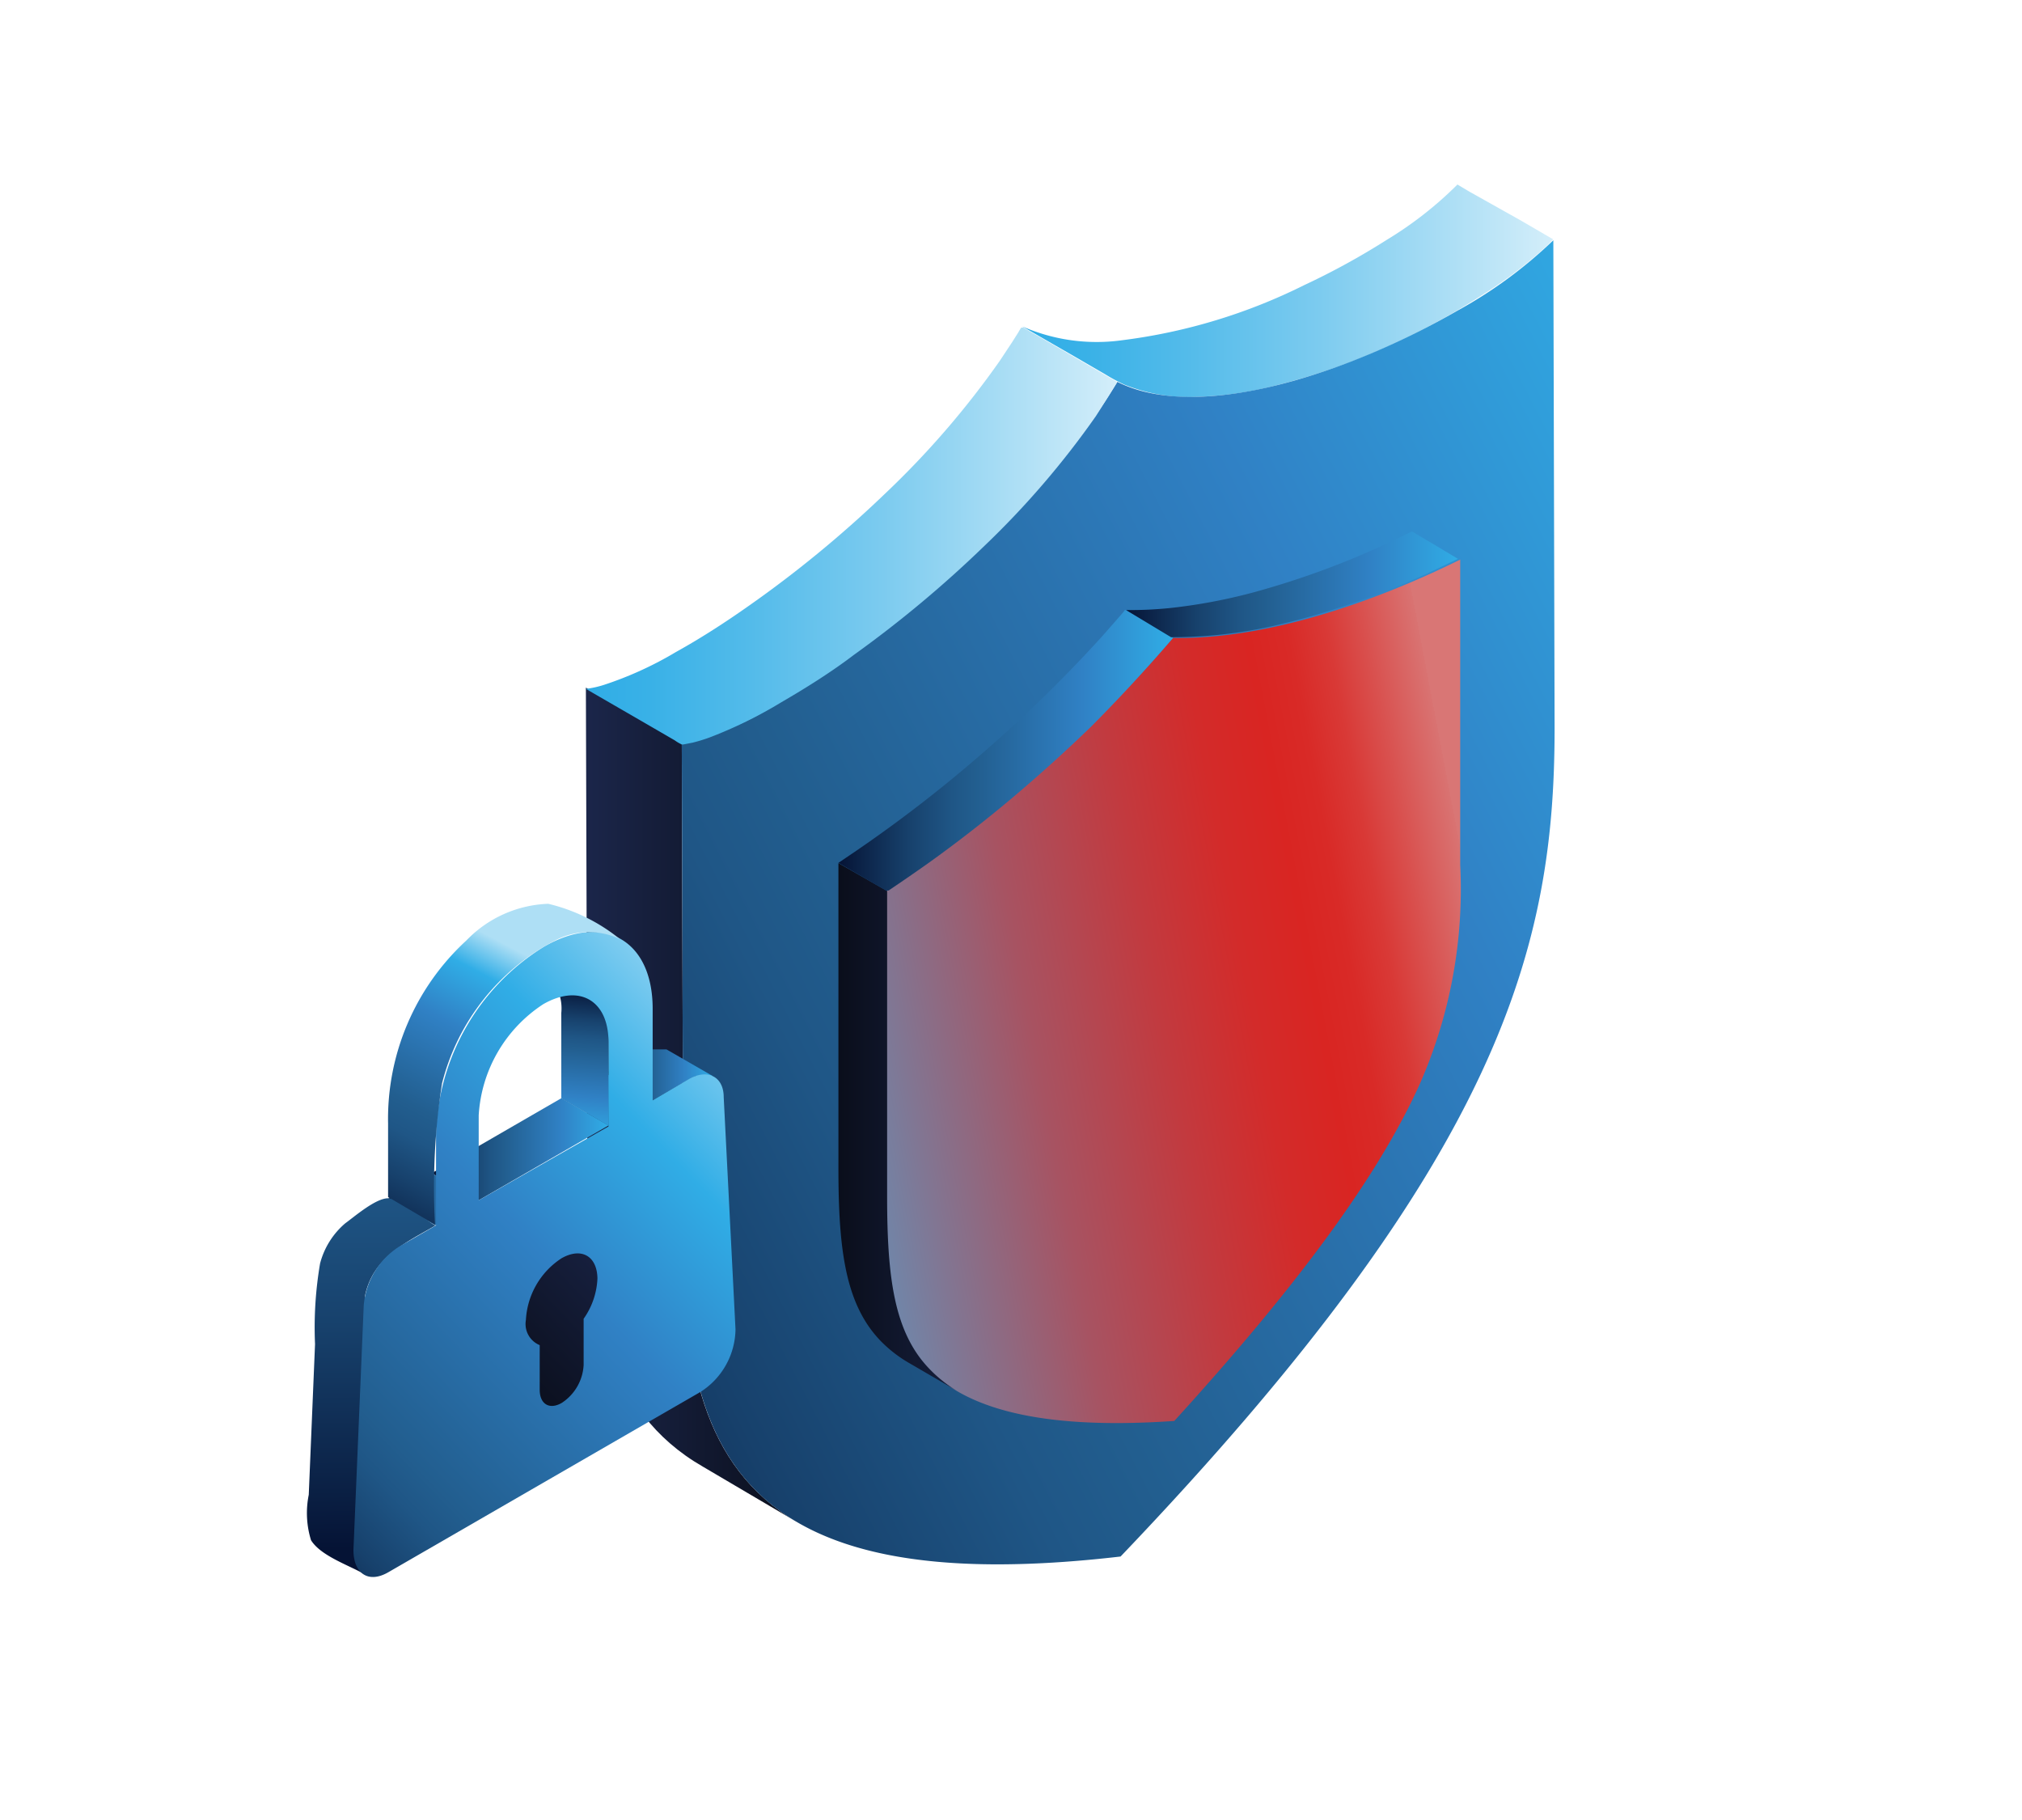 <svg id="Layer_3" data-name="Layer 3" xmlns="http://www.w3.org/2000/svg" xmlns:xlink="http://www.w3.org/1999/xlink" viewBox="0 0 80.55 72.5"><defs><style>.cls-1{fill:none;}.cls-2{isolation:isolate;}.cls-3{fill:url(#linear-gradient);}.cls-4{clip-path:url(#clip-path);}.cls-5{fill:url(#linear-gradient-2);}.cls-6{fill:url(#linear-gradient-3);}.cls-7{fill:url(#linear-gradient-4);}.cls-8{fill:url(#linear-gradient-5);}.cls-9{fill:url(#linear-gradient-6);}.cls-10{fill:url(#linear-gradient-7);}.cls-11{fill:url(#linear-gradient-8);}.cls-12{fill:url(#linear-gradient-9);}.cls-13{fill:url(#linear-gradient-10);}.cls-14{fill:url(#linear-gradient-11);}.cls-15{fill:url(#linear-gradient-12);}.cls-16{fill:url(#linear-gradient-13);}.cls-17{fill:url(#linear-gradient-14);}.cls-18{fill:url(#linear-gradient-15);}.cls-19{fill:url(#linear-gradient-16);}.cls-20{fill:url(#linear-gradient-17);}</style><linearGradient id="linear-gradient" x1="40.69" y1="11.58" x2="61.87" y2="11.58" gradientUnits="userSpaceOnUse"><stop offset="0" stop-color="#30ade6"/><stop offset="0.12" stop-color="#39b1e7"/><stop offset="0.31" stop-color="#53bbea"/><stop offset="0.56" stop-color="#7ccbef"/><stop offset="0.85" stop-color="#b5e2f6"/><stop offset="1" stop-color="#d4eefa"/></linearGradient><clipPath id="clip-path"><path class="cls-1" d="M31.77,60.64,28,58.42C24.14,56.2,23.42,52,23.4,46.87l-.06-19.48,3.82,2.22.06,19.48C27.23,54.19,28,58.42,31.77,60.64Z"/></clipPath><linearGradient id="linear-gradient-2" x1="23.35" y1="44.01" x2="31.77" y2="44.01" gradientUnits="userSpaceOnUse"><stop offset="0" stop-color="#1b264a"/><stop offset="1" stop-color="#0a0e1b"/></linearGradient><linearGradient id="linear-gradient-3" x1="12.89" y1="54.9" x2="72.44" y2="24.28" gradientUnits="userSpaceOnUse"><stop offset="0" stop-color="#051335"/><stop offset="0.05" stop-color="#0a1f43"/><stop offset="0.21" stop-color="#17416c"/><stop offset="0.34" stop-color="#1f5686"/><stop offset="0.41" stop-color="#225e8f"/><stop offset="0.73" stop-color="#3081c5"/><stop offset="1" stop-color="#30ade6"/></linearGradient><linearGradient id="linear-gradient-4" x1="23.35" y1="21.3" x2="44.51" y2="21.3" xlink:href="#linear-gradient"/><linearGradient id="linear-gradient-5" x1="12.6" y1="47.02" x2="63.61" y2="37.33" gradientUnits="userSpaceOnUse"><stop offset="0.3" stop-color="#3fb3e8"/><stop offset="0.34" stop-color="#52a2d0"/><stop offset="0.46" stop-color="#817693"/><stop offset="0.56" stop-color="#a75362"/><stop offset="0.66" stop-color="#c23a3f"/><stop offset="0.73" stop-color="#d32b2a"/><stop offset="0.78" stop-color="#d92522"/><stop offset="0.81" stop-color="#d92a27"/><stop offset="0.84" stop-color="#d93936"/><stop offset="0.87" stop-color="#d9514f"/><stop offset="0.91" stop-color="#d97372"/><stop offset="0.91" stop-color="#d97675"/></linearGradient><linearGradient id="linear-gradient-6" x1="33.4" y1="44.9" x2="38.18" y2="44.9" gradientUnits="userSpaceOnUse"><stop offset="0" stop-color="#0a0e1b"/><stop offset="1" stop-color="#161f3d"/></linearGradient><linearGradient id="linear-gradient-7" x1="33.4" y1="29.89" x2="46.73" y2="29.89" xlink:href="#linear-gradient-3"/><linearGradient id="linear-gradient-8" x1="44.86" y1="23.3" x2="58.17" y2="23.3" xlink:href="#linear-gradient-3"/><linearGradient id="linear-gradient-9" x1="24.1" y1="42.77" x2="28.42" y2="42.77" xlink:href="#linear-gradient-3"/><linearGradient id="linear-gradient-10" x1="22.37" y1="43.79" x2="25.97" y2="43.79" xlink:href="#linear-gradient-3"/><linearGradient id="linear-gradient-11" x1="17.2" y1="45.78" x2="24.24" y2="45.78" xlink:href="#linear-gradient-3"/><linearGradient id="linear-gradient-12" x1="23.11" y1="39.33" x2="22.66" y2="45.27" xlink:href="#linear-gradient-3"/><linearGradient id="linear-gradient-13" x1="15.47" y1="47.77" x2="19.07" y2="47.77" xlink:href="#linear-gradient-3"/><linearGradient id="linear-gradient-14" x1="14.83" y1="61.67" x2="14.43" y2="19.38" xlink:href="#linear-gradient-3"/><linearGradient id="linear-gradient-15" x1="8.57" y1="62.05" x2="29.3" y2="42.11" gradientUnits="userSpaceOnUse"><stop offset="0" stop-color="#051335"/><stop offset="0.04" stop-color="#0a1f43"/><stop offset="0.15" stop-color="#17416c"/><stop offset="0.24" stop-color="#1f5686"/><stop offset="0.29" stop-color="#225e8f"/><stop offset="0.62" stop-color="#3081c5"/><stop offset="0.84" stop-color="#30ade6"/><stop offset="1" stop-color="#7eccf0"/></linearGradient><linearGradient id="linear-gradient-16" x1="14.86" y1="49.7" x2="22.53" y2="35.16" gradientUnits="userSpaceOnUse"><stop offset="0" stop-color="#051335"/><stop offset="0.04" stop-color="#0a1f43"/><stop offset="0.18" stop-color="#17416c"/><stop offset="0.28" stop-color="#1f5686"/><stop offset="0.35" stop-color="#225e8f"/><stop offset="0.57" stop-color="#3081c5"/><stop offset="0.71" stop-color="#30ade6"/><stop offset="0.8" stop-color="#aedff5"/></linearGradient><linearGradient id="linear-gradient-17" x1="20" y1="55.28" x2="24.38" y2="51.06" xlink:href="#linear-gradient-6"/></defs><title>icons_features</title><g class="cls-2"><path class="cls-3" d="M58.06,7.35a14.85,14.85,0,0,1-2.81,2.2,29.08,29.08,0,0,1-3.3,1.81,22.51,22.51,0,0,1-7.23,2.19,7.38,7.38,0,0,1-4-.55l2,1.15,1.31.76a7.5,7.5,0,0,0,.76.41,6.88,6.88,0,0,0,2.85.49,14.33,14.33,0,0,0,3-.41,26.68,26.68,0,0,0,5.72-2.11A29.11,29.11,0,0,0,59,11.78,17.41,17.41,0,0,0,61.39,10c.17-.15.33-.3.48-.47l-1.29-.75L58.53,7.63Z"/><g class="cls-2"><g class="cls-4"><path class="cls-5" d="M31.77,60.64,28,58.42C24.14,56.2,23.42,52,23.4,46.87l-.06-19.48,3.82,2.22.06,19.48c0,5.1.73,9.33,4.55,11.55"/></g></g><path class="cls-6" d="M44.51,15.21c3.29,1.66,9.32-.4,13.54-2.83a17.92,17.92,0,0,0,3.83-2.81L61.93,29c0,8.58-2,17-17.29,33-15.38,1.79-17.4-4.34-17.42-12.91l-.06-19.48A11.73,11.73,0,0,0,31,28C35.21,25.56,41.24,20.66,44.51,15.21Z"/><path class="cls-7" d="M44.15,15.8l.36-.58-2.27-1.32-1.3-.75-.17-.1s-.06,0-.08,0-.11.17-.13.2l-.24.38-.49.74a34.86,34.86,0,0,1-4.6,5.32,45.76,45.76,0,0,1-5.37,4.42c-.95.67-1.92,1.3-2.93,1.86a14.26,14.26,0,0,1-2.87,1.31,4,4,0,0,1-.72.16l2.23,1.29,1.31.76a1.64,1.64,0,0,0,.27.16.19.19,0,0,0,.09,0l.36-.07a6.59,6.59,0,0,0,.68-.21,17.55,17.55,0,0,0,2.85-1.4c1-.58,2-1.21,2.88-1.88a46.13,46.13,0,0,0,5.21-4.35,34.56,34.56,0,0,0,4.44-5.17Z"/></g><g class="cls-2"><path class="cls-8" d="M46.73,25.41c3.62.07,7.88-1.36,11.44-3.12l0,12.16a19.23,19.23,0,0,1-1.62,8.75c-1.65,3.65-4.85,8-9.77,13.4-4.93.34-8.15-.35-9.81-2.09-1.38-1.45-1.66-3.61-1.66-6.85l0-12.16A55.75,55.75,0,0,0,46.73,25.41Z"/><path class="cls-9" d="M37,54.5c-1.38-1.45-1.66-3.61-1.66-6.85l0-12.16L33.4,34.38l0,12.16c0,3.24.28,5.4,1.66,6.85a5.23,5.23,0,0,0,1.17.91l1.91,1.11A5.23,5.23,0,0,1,37,54.5Z"/><path class="cls-10" d="M44.86,24.3c-.06,0-.06,0-.09.06l-.28.32-.57.65A55.46,55.46,0,0,1,39.14,30a54.47,54.47,0,0,1-5.09,3.93l-.65.44,1.44.84.35.2.1.06s.05,0,.11,0q.85-.57,1.68-1.16,1.68-1.21,3.27-2.55t3.13-2.83Q45,27.4,46.4,25.79l.33-.38Z"/><path class="cls-11" d="M44.86,24.3h.28a15.3,15.3,0,0,0,1.56-.09,21.93,21.93,0,0,0,3.22-.61,33.65,33.65,0,0,0,6-2.27l.22-.11a.48.48,0,0,1,.11-.05l0,0a1.2,1.2,0,0,1,.18.11l.65.38,1,.6-1.22.58a33.49,33.49,0,0,1-4.43,1.65q-.62.18-1.24.33a18.26,18.26,0,0,1-4.54.56Z"/></g><g class="cls-2"><path class="cls-12" d="M27.71,42.86h0l.1,0h.41l.08,0h0l.09,0h0L26.55,41.8h0l-.07,0h-.56l-.07,0h0l-.09,0,0,0,0,0-.13.07-1.46.84L26,43.83,27.43,43l.13-.07,0,0Z"/><polygon class="cls-13" points="24.24 44.83 22.37 43.74 24.1 42.74 25.97 43.83 24.24 44.83"/><polygon class="cls-14" points="19.07 47.81 17.2 46.73 22.37 43.74 24.24 44.83 19.07 47.81"/><path class="cls-15" d="M24.23,41.44a1.81,1.81,0,0,0-.75-1.66l-1.87-1.09a1.81,1.81,0,0,1,.75,1.66v3.39l1.87,1.09Z"/><polygon class="cls-16" points="17.34 48.81 15.47 47.72 17.2 46.73 19.07 47.81 17.34 48.81"/><path class="cls-17" d="M14.54,51.62c.31-1.52,1.58-2.1,2.8-2.8-.44-.26-1.37-1.08-1.87-1.09s-1.36.74-1.72,1a3.14,3.14,0,0,0-1,1.6,15.18,15.18,0,0,0-.2,3.21l-.25,6a3.66,3.66,0,0,0,.09,1.81c.39.63,1.52,1,2.14,1.36-.61-.35-.37-1.74-.35-2.33.05-1.19.09-2.14.14-3.33C14.35,55.29,14.49,53.49,14.54,51.62Z"/><path class="cls-18" d="M28.83,43.7c0-.83-.66-1.14-1.4-.71L26,43.83V40.18c0-2.74-1.95-3.84-4.33-2.47a9.07,9.07,0,0,0-4.3,7.45v3.65l-1.46.84A3.08,3.08,0,0,0,14.49,52l-.41,9.74c0,.94.6,1.35,1.4.88l12.43-7.18a3,3,0,0,0,1.39-2.49Zm-9.76,4.11V44.43A5.68,5.68,0,0,1,21.64,40c1.43-.82,2.59-.16,2.6,1.48v3.39Z"/><path class="cls-19" d="M22.06,37.49a2.88,2.88,0,0,1,2.64-.08h0A7.19,7.19,0,0,0,21.84,36a4.76,4.76,0,0,0-3.26,1.46,9.65,9.65,0,0,0-3.12,7.3c0,.56,0,2.92,0,2.92l1.87,1.1a27,27,0,0,1,.28-5.63A8.85,8.85,0,0,1,22.06,37.49Z"/></g><path class="cls-20" d="M23.25,54.37a1.92,1.92,0,0,1-.87,1.51c-.48.28-.87.06-.88-.5v-1.8a.91.91,0,0,1-.55-1,3.13,3.13,0,0,1,1.42-2.46c.79-.45,1.42-.09,1.43.81a3,3,0,0,1-.55,1.6Z"/></svg>